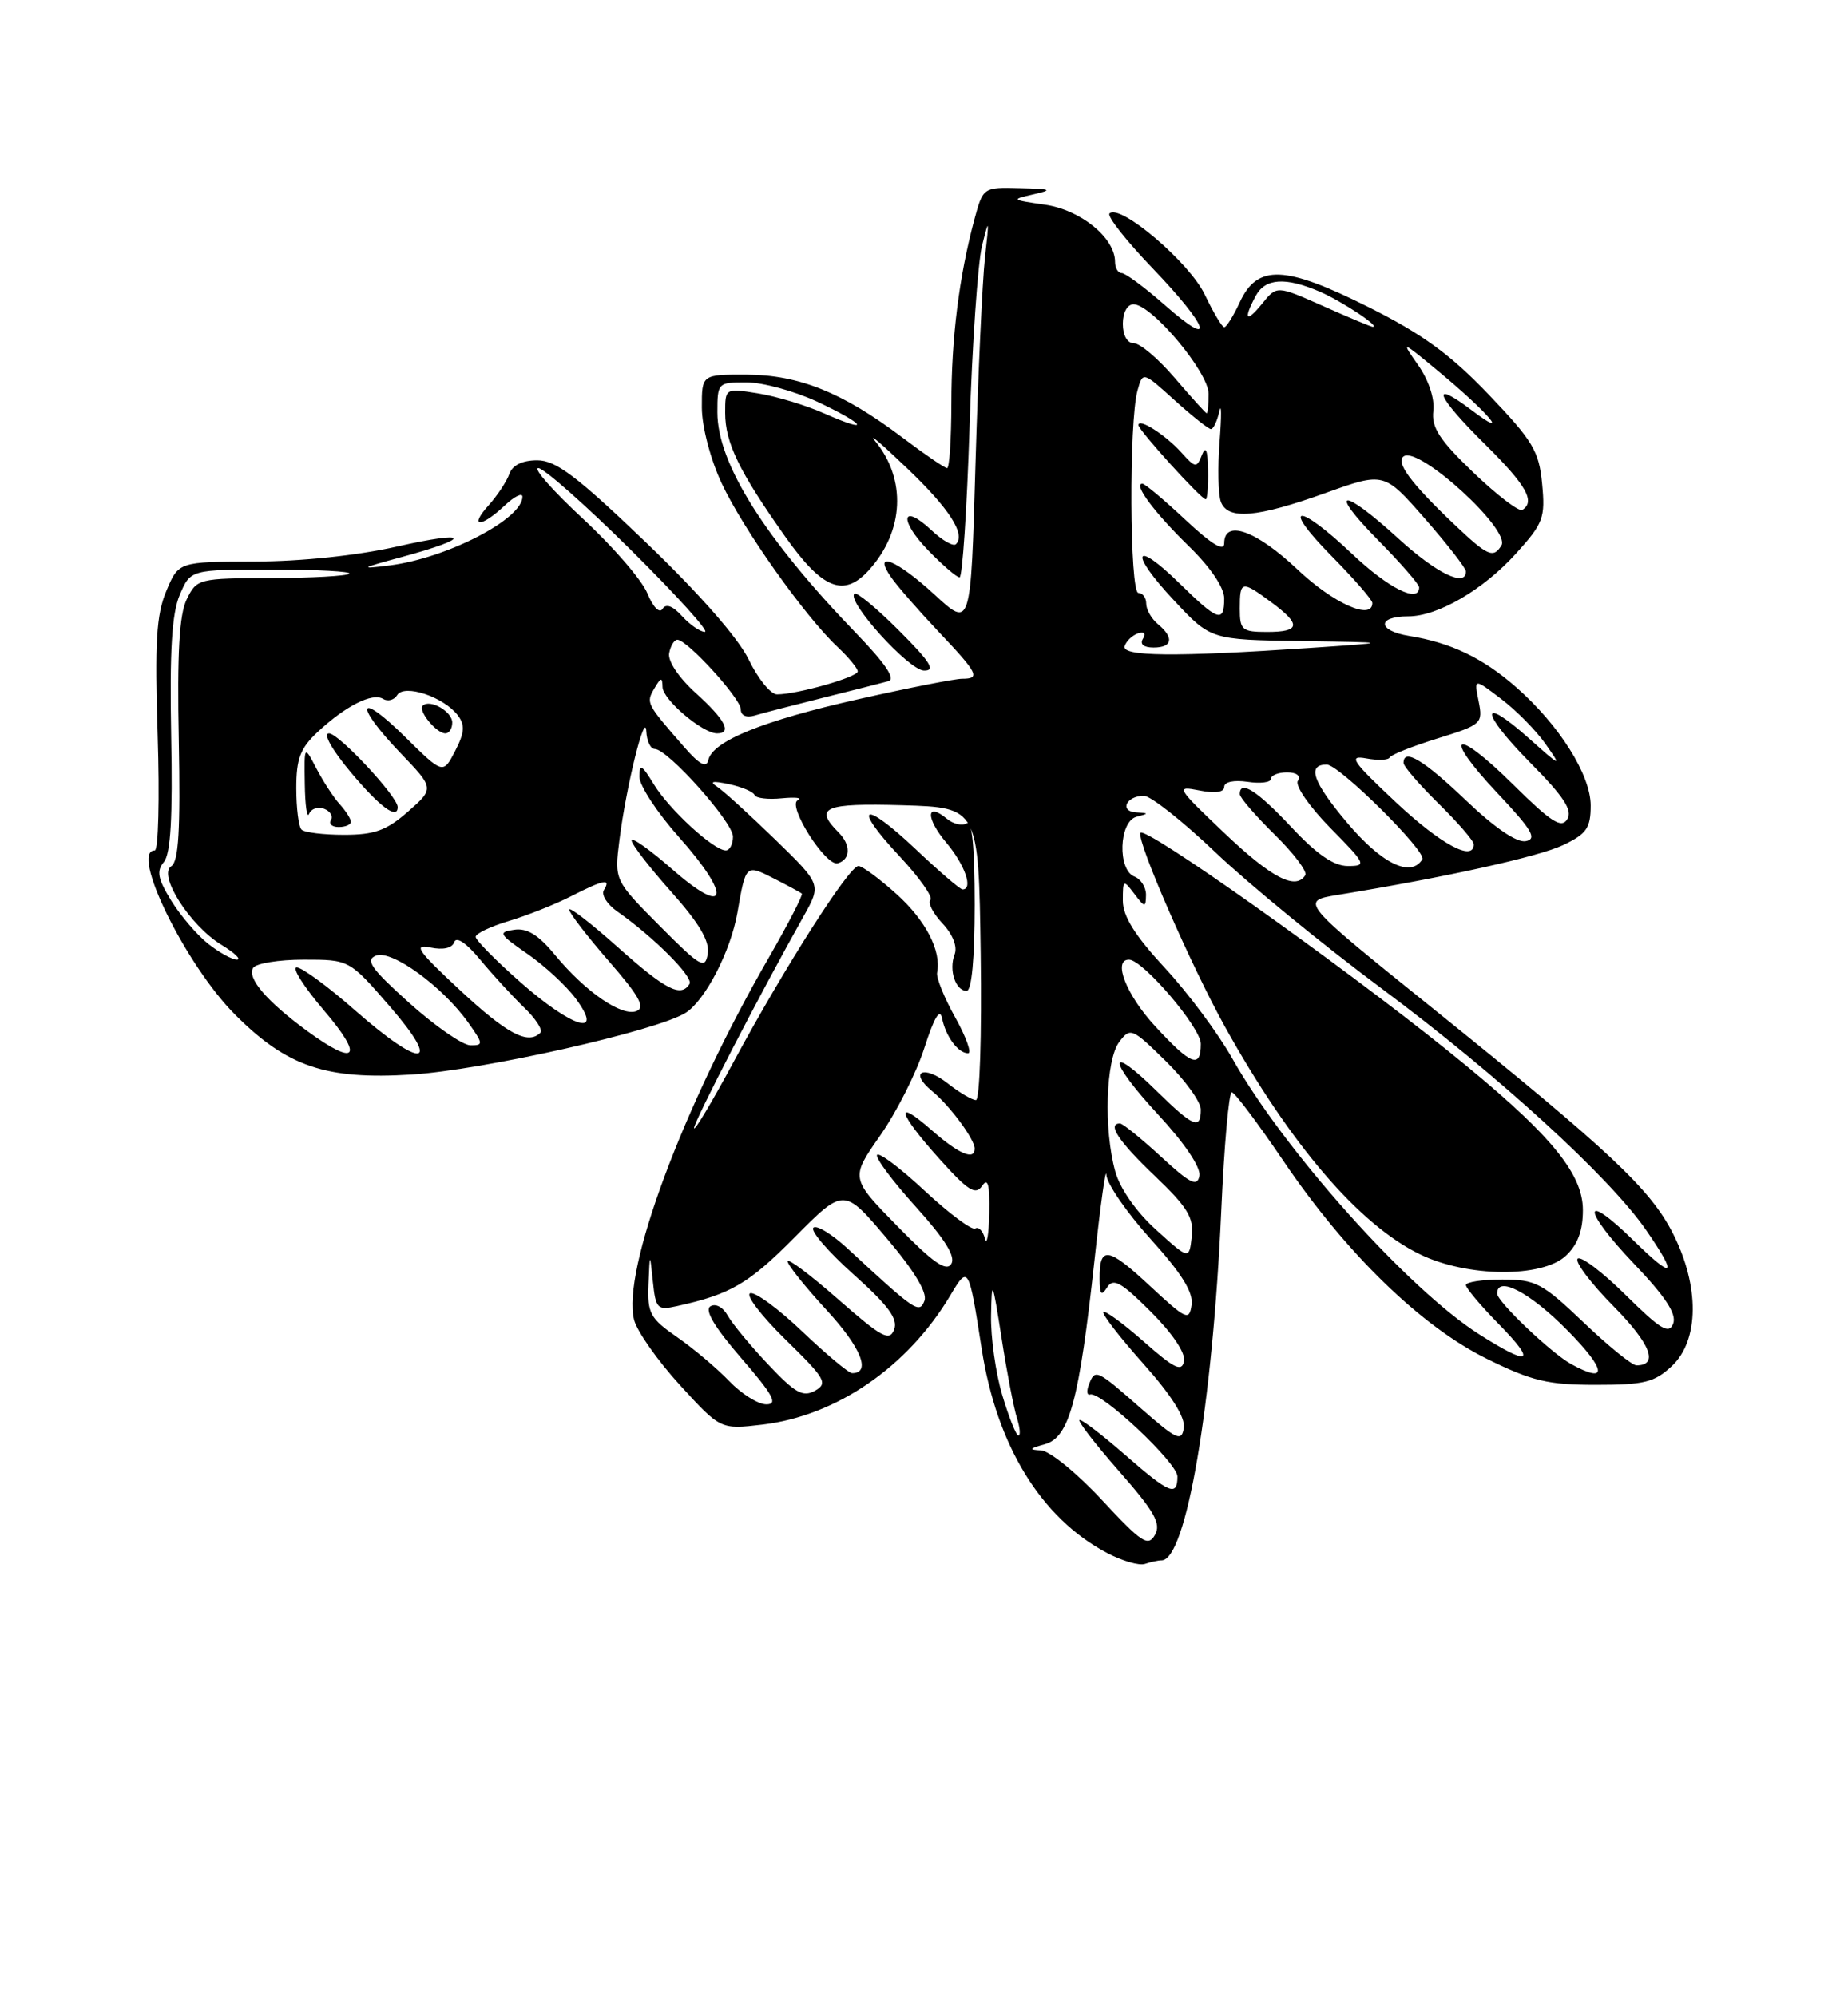 <?xml version="1.0" encoding="UTF-8" standalone="no"?>
<!DOCTYPE svg PUBLIC "-//W3C//DTD SVG 1.1//EN" "http://www.w3.org/Graphics/SVG/1.1/DTD/svg11.dtd" >
<svg xmlns="http://www.w3.org/2000/svg" xmlns:xlink="http://www.w3.org/1999/xlink" version="1.1" viewBox="0 0 237 256">
 <g >
 <path fill="currentColor"
d=" M 148.97 200.00 C 152.11 200.00 155.50 180.14 156.62 155.25 C 156.99 146.86 157.60 140.00 157.97 140.00 C 158.34 140.00 161.30 143.94 164.56 148.75 C 172.59 160.62 182.24 170.01 190.70 174.17 C 196.46 177.01 198.52 177.50 204.65 177.50 C 210.88 177.50 212.18 177.18 214.42 175.08 C 217.92 171.79 217.98 164.86 214.56 158.12 C 211.66 152.40 206.43 147.50 183.75 129.24 C 166.68 115.50 166.68 115.50 171.59 114.70 C 185.43 112.44 197.33 109.81 200.48 108.31 C 203.48 106.88 204.00 106.13 204.00 103.24 C 204.00 99.33 199.98 92.94 194.44 88.08 C 190.18 84.34 186.04 82.36 180.72 81.51 C 176.64 80.85 176.55 79.00 180.60 79.00 C 184.39 79.00 190.22 75.60 194.43 70.94 C 197.93 67.07 198.19 66.37 197.77 62.00 C 197.37 57.80 196.59 56.51 190.91 50.56 C 185.99 45.42 182.42 42.82 175.55 39.38 C 164.77 33.98 161.27 33.85 159.00 38.73 C 158.18 40.50 157.28 41.95 157.00 41.94 C 156.72 41.93 155.60 40.04 154.50 37.74 C 152.54 33.63 143.62 26.05 142.29 27.37 C 141.95 27.71 144.45 30.88 147.84 34.41 C 155.07 41.94 156.06 44.98 149.36 39.08 C 146.81 36.84 144.33 35.00 143.86 35.00 C 143.39 35.00 143.00 34.35 143.00 33.56 C 143.00 30.48 138.58 26.89 134.00 26.24 C 129.70 25.62 129.63 25.57 132.50 24.92 C 135.09 24.33 134.85 24.22 130.79 24.12 C 126.08 24.00 126.08 24.01 124.96 28.13 C 123.00 35.44 122.01 43.30 122.01 51.75 C 122.00 56.29 121.76 60.00 121.46 60.00 C 121.16 60.00 118.56 58.22 115.69 56.05 C 108.08 50.31 102.46 48.05 95.75 48.02 C 90.00 48.00 90.00 48.00 90.01 52.25 C 90.02 54.68 91.10 58.83 92.54 61.92 C 95.26 67.76 103.21 78.98 107.41 82.92 C 108.84 84.26 110.00 85.67 110.00 86.06 C 110.00 86.79 102.23 89.00 99.65 89.00 C 98.84 89.00 97.21 87.00 96.02 84.54 C 94.69 81.79 89.67 76.07 82.86 69.54 C 73.95 61.01 71.29 59.00 68.90 59.00 C 66.98 59.00 65.72 59.62 65.32 60.75 C 64.98 61.71 63.79 63.51 62.68 64.75 C 60.08 67.63 61.64 67.69 64.69 64.83 C 65.96 63.63 67.00 63.11 67.00 63.67 C 67.00 66.54 57.28 71.55 49.96 72.47 C 46.01 72.96 46.18 72.84 51.50 71.40 C 60.73 68.90 60.27 67.93 50.87 70.06 C 45.82 71.20 38.61 71.96 32.70 71.97 C 22.90 72.00 22.90 72.00 21.33 75.75 C 20.05 78.79 19.84 82.31 20.22 94.25 C 20.48 102.36 20.31 109.00 19.85 109.00 C 16.60 109.00 23.80 123.71 30.17 130.07 C 36.81 136.72 41.81 138.41 52.76 137.73 C 61.86 137.17 84.17 132.15 87.91 129.83 C 90.42 128.27 93.70 121.94 94.57 116.98 C 95.65 110.76 95.64 110.77 99.23 112.59 C 101.03 113.51 102.65 114.38 102.83 114.54 C 103.01 114.69 101.12 118.36 98.63 122.68 C 87.57 141.85 79.74 162.88 81.32 169.17 C 81.69 170.63 84.34 174.40 87.20 177.53 C 92.41 183.23 92.41 183.23 97.77 182.60 C 107.26 181.48 116.40 175.21 121.86 166.06 C 124.19 162.14 124.24 162.23 125.89 172.84 C 127.81 185.28 133.51 194.57 141.94 199.03 C 143.90 200.07 146.10 200.71 146.83 200.46 C 147.56 200.21 148.53 200.00 148.97 200.00 Z  M 141.31 192.25 C 138.11 188.81 134.60 185.95 133.50 185.90 C 131.89 185.82 131.99 185.67 134.00 185.11 C 137.14 184.24 138.40 179.56 140.37 161.47 C 141.14 154.34 141.83 149.44 141.89 150.58 C 141.95 151.72 144.51 155.43 147.57 158.82 C 151.52 163.18 153.05 165.63 152.82 167.24 C 152.52 169.34 152.15 169.17 147.41 164.76 C 142.07 159.79 140.99 159.65 141.02 163.92 C 141.03 165.94 141.24 166.18 141.99 165.00 C 142.78 163.77 143.77 164.32 147.57 168.11 C 150.35 170.88 152.06 173.42 151.85 174.46 C 151.56 175.88 150.61 175.42 146.71 171.98 C 144.07 169.65 141.73 167.94 141.50 168.16 C 141.28 168.39 143.58 171.37 146.62 174.78 C 150.25 178.85 152.03 181.68 151.82 183.02 C 151.54 184.83 150.93 184.55 146.34 180.53 C 140.57 175.46 140.44 175.41 139.64 177.49 C 139.33 178.31 139.40 178.87 139.81 178.74 C 141.19 178.29 151.00 187.50 151.00 189.25 C 151.00 191.87 149.97 191.44 144.32 186.50 C 141.49 184.03 138.86 182.00 138.47 182.00 C 138.08 182.00 140.31 184.91 143.44 188.48 C 148.07 193.74 148.94 195.28 148.12 196.73 C 147.24 198.29 146.42 197.75 141.31 192.25 Z  M 128.54 178.82 C 127.69 175.97 127.04 171.36 127.10 168.57 C 127.19 163.84 127.28 164.04 128.45 171.50 C 129.13 175.90 130.02 180.51 130.42 181.75 C 130.81 182.99 130.90 184.00 130.61 184.00 C 130.32 184.00 129.39 181.67 128.54 178.82 Z  M 93.52 177.02 C 91.95 175.38 88.94 172.84 86.83 171.38 C 83.37 168.98 83.02 168.33 83.17 164.61 C 83.34 160.50 83.34 160.50 83.73 164.25 C 84.09 167.75 84.31 167.97 86.81 167.41 C 93.71 165.89 96.00 164.55 101.89 158.61 C 108.22 152.23 108.22 152.23 113.69 158.68 C 117.25 162.87 118.95 165.69 118.56 166.72 C 117.90 168.42 117.41 168.09 108.77 160.09 C 106.72 158.19 104.71 156.96 104.31 157.36 C 103.91 157.76 106.23 160.45 109.47 163.35 C 113.95 167.35 115.19 169.05 114.67 170.42 C 114.07 171.97 113.08 171.43 107.49 166.53 C 103.92 163.39 101.00 161.21 101.01 161.67 C 101.01 162.12 103.27 164.95 106.04 167.95 C 110.44 172.73 111.75 176.00 109.28 176.00 C 108.85 176.00 105.99 173.61 102.92 170.69 C 99.86 167.77 96.84 165.55 96.21 165.76 C 95.58 165.97 97.61 168.63 100.72 171.68 C 105.85 176.69 106.21 177.30 104.53 178.25 C 102.97 179.11 101.98 178.56 98.52 174.89 C 96.24 172.48 93.90 169.65 93.32 168.61 C 92.72 167.53 91.76 167.03 91.10 167.44 C 90.33 167.92 91.66 170.14 95.07 174.08 C 99.15 178.79 99.81 180.00 98.29 180.00 C 97.23 180.00 95.09 178.66 93.52 177.02 Z  M 201.50 174.84 C 198.92 173.42 192.00 166.83 192.00 165.80 C 192.00 163.45 196.21 165.65 201.00 170.50 C 206.04 175.60 206.25 177.45 201.50 174.84 Z  M 203.09 169.50 C 197.79 164.45 196.94 164.00 192.66 164.00 C 190.10 164.00 188.00 164.32 188.00 164.71 C 188.00 165.10 189.89 167.35 192.21 169.71 C 197.13 174.73 196.26 175.19 189.71 171.03 C 180.65 165.29 164.65 147.42 158.05 135.69 C 156.26 132.50 152.36 127.26 149.39 124.06 C 145.53 119.89 144.00 117.43 144.00 115.43 C 144.00 112.74 144.06 112.70 145.47 114.56 C 146.82 116.34 146.94 116.36 146.97 114.72 C 146.99 113.74 146.32 112.68 145.50 112.36 C 143.29 111.52 143.50 105.28 145.75 104.69 C 147.37 104.27 147.36 104.22 145.69 104.12 C 143.51 103.98 144.45 102.00 146.70 102.00 C 147.57 102.00 151.70 105.27 155.89 109.26 C 160.07 113.25 169.72 121.15 177.32 126.80 C 192.15 137.84 206.46 150.91 211.12 157.68 C 215.23 163.64 214.69 164.09 209.52 159.02 C 202.86 152.49 202.85 154.94 209.50 161.92 C 213.60 166.21 215.05 168.42 214.58 169.65 C 214.04 171.06 212.99 170.43 208.49 165.99 C 205.50 163.03 202.73 160.94 202.33 161.33 C 201.94 161.73 204.01 164.47 206.93 167.43 C 211.69 172.25 212.76 175.00 209.87 175.00 C 209.31 175.00 206.26 172.53 203.09 169.50 Z  M 200.81 160.96 C 202.33 159.55 203.00 157.74 203.00 155.10 C 203.00 150.26 198.59 145.06 185.71 134.70 C 171.67 123.41 146.61 105.67 146.25 106.76 C 145.84 107.97 152.77 123.82 157.13 131.66 C 165.51 146.73 174.32 157.00 182.13 160.78 C 188.17 163.71 197.76 163.80 200.81 160.96 Z  M 115.11 157.19 C 109.06 151.01 109.06 151.01 112.87 145.56 C 114.97 142.56 117.53 137.50 118.55 134.30 C 119.79 130.44 120.54 129.17 120.81 130.50 C 121.29 132.86 122.88 135.00 124.15 135.00 C 124.65 135.00 123.91 132.94 122.51 130.42 C 121.10 127.90 120.05 125.31 120.18 124.67 C 120.74 121.88 118.74 118.00 115.01 114.63 C 112.80 112.63 110.59 111.00 110.09 111.00 C 108.90 111.00 100.54 124.11 94.14 136.00 C 91.33 141.22 89.02 145.09 89.01 144.59 C 89.00 143.76 97.58 127.16 103.06 117.44 C 105.34 113.37 105.34 113.37 99.42 107.61 C 96.16 104.45 92.83 101.41 92.00 100.86 C 90.92 100.15 91.34 100.05 93.50 100.51 C 95.15 100.86 96.62 101.49 96.77 101.90 C 96.93 102.31 98.50 102.50 100.27 102.32 C 102.05 102.15 102.96 102.26 102.31 102.57 C 100.91 103.22 105.91 111.09 107.44 110.65 C 109.09 110.17 109.14 108.28 107.54 106.69 C 104.35 103.49 105.71 102.92 115.75 103.21 C 125.50 103.50 125.50 103.50 125.77 122.25 C 125.92 132.70 125.65 141.00 125.16 141.00 C 124.67 141.00 123.06 140.05 121.58 138.89 C 118.47 136.43 116.49 137.35 119.53 139.84 C 121.79 141.69 125.00 146.02 125.00 147.22 C 125.00 148.78 122.99 147.93 119.53 144.90 C 114.61 140.57 115.12 142.58 120.47 148.53 C 124.15 152.63 125.11 153.24 125.95 152.00 C 126.70 150.89 126.94 151.81 126.87 155.50 C 126.81 158.25 126.56 159.71 126.31 158.74 C 126.06 157.77 125.50 157.19 125.07 157.46 C 124.64 157.72 121.73 155.55 118.60 152.64 C 115.47 149.72 112.72 147.65 112.48 148.03 C 112.25 148.41 114.48 151.40 117.45 154.68 C 121.19 158.82 122.58 161.06 122.00 162.00 C 121.36 163.03 119.67 161.85 115.11 157.19 Z  M 125.00 115.94 C 125.00 108.51 124.66 105.09 123.96 105.53 C 123.38 105.88 122.25 105.62 121.43 104.94 C 118.74 102.71 118.70 104.86 121.38 108.03 C 123.76 110.87 124.84 114.00 123.44 114.00 C 123.13 114.00 120.43 111.68 117.43 108.84 C 110.66 102.44 109.16 103.12 115.39 109.78 C 117.91 112.48 119.68 114.98 119.32 115.35 C 118.96 115.71 119.65 117.06 120.86 118.35 C 122.20 119.78 122.81 121.33 122.42 122.34 C 121.66 124.34 122.54 127.00 123.97 127.00 C 124.61 127.00 125.00 122.87 125.00 115.94 Z  M 148.27 157.63 C 145.73 155.34 143.63 152.34 143.03 150.15 C 141.53 144.78 141.81 135.83 143.54 133.55 C 144.96 131.67 145.17 131.75 149.51 136.01 C 151.98 138.43 154.00 141.22 154.00 142.21 C 154.00 144.86 153.03 144.45 148.31 139.81 C 141.90 133.52 142.07 135.88 148.53 142.86 C 151.94 146.54 154.02 149.64 153.82 150.71 C 153.54 152.16 152.64 151.71 148.88 148.24 C 146.35 145.91 143.99 144.00 143.64 144.00 C 141.94 144.00 143.46 146.30 148.09 150.71 C 152.31 154.74 153.12 156.06 152.84 158.51 C 152.50 161.46 152.50 161.46 148.27 157.63 Z  M 148.13 131.52 C 144.44 127.52 142.67 123.00 144.79 123.00 C 146.56 123.00 154.00 131.71 154.00 133.79 C 154.00 137.02 152.75 136.54 148.13 131.52 Z  M 39.40 132.15 C 34.23 128.36 31.66 125.37 32.46 124.06 C 32.82 123.48 35.75 123.00 38.96 123.00 C 44.80 123.00 44.80 123.00 50.00 129.00 C 56.76 136.80 54.19 137.09 45.54 129.50 C 42.10 126.47 38.73 124.00 38.06 124.00 C 37.39 124.00 38.96 126.47 41.54 129.50 C 46.73 135.57 45.75 136.79 39.40 132.15 Z  M 52.50 128.56 C 47.58 124.14 46.81 123.04 48.23 122.48 C 50.23 121.70 56.75 126.43 60.05 131.07 C 61.99 133.80 62.01 134.00 60.32 133.98 C 59.32 133.96 55.80 131.52 52.50 128.56 Z  M 59.00 126.92 C 53.57 121.87 52.94 120.97 55.17 121.44 C 56.84 121.79 57.99 121.53 58.26 120.75 C 58.52 119.99 59.83 120.88 61.58 123.00 C 63.17 124.92 65.70 127.68 67.20 129.12 C 68.70 130.56 69.65 132.02 69.30 132.37 C 67.72 133.95 65.03 132.53 59.00 126.92 Z  M 66.75 125.90 C 63.59 123.12 61.00 120.49 61.00 120.08 C 61.00 119.66 62.91 118.75 65.25 118.05 C 67.59 117.35 71.17 115.93 73.21 114.89 C 77.45 112.73 78.40 112.55 77.45 114.08 C 77.08 114.67 77.84 115.90 79.14 116.81 C 83.83 120.09 88.97 125.24 88.43 126.11 C 87.33 127.89 85.39 126.89 79.25 121.42 C 75.81 118.35 73.00 116.18 73.00 116.59 C 73.00 117.01 75.28 119.97 78.07 123.18 C 82.02 127.71 82.80 129.14 81.61 129.60 C 79.72 130.32 75.05 127.10 71.16 122.38 C 69.06 119.83 67.59 118.92 65.94 119.17 C 63.84 119.47 63.98 119.73 67.64 122.26 C 69.84 123.78 72.64 126.37 73.85 128.01 C 77.54 133.01 73.42 131.78 66.75 125.90 Z  M 84.59 118.66 C 78.79 112.83 78.79 112.83 79.44 107.66 C 80.31 100.77 82.75 90.92 82.89 93.75 C 82.95 94.99 83.43 96.00 83.97 96.00 C 85.63 96.00 94.00 105.37 94.00 107.23 C 94.00 108.20 93.58 109.00 93.08 109.00 C 91.53 109.00 85.83 103.77 83.86 100.54 C 82.31 98.00 82.01 97.84 82.00 99.55 C 82.00 100.68 84.28 104.16 87.07 107.29 C 93.89 114.94 93.35 117.67 86.25 111.45 C 83.36 108.92 81.00 107.24 81.00 107.72 C 81.00 108.21 83.28 111.16 86.07 114.29 C 89.69 118.35 91.03 120.63 90.77 122.24 C 90.43 124.29 89.86 123.96 84.59 118.66 Z  M 26.71 120.98 C 25.30 119.87 23.17 117.39 21.97 115.46 C 20.23 112.63 20.04 111.65 21.02 110.48 C 21.89 109.43 22.16 104.75 21.95 94.25 C 21.75 83.39 22.04 78.64 23.05 76.25 C 24.44 73.00 24.44 73.00 34.89 73.00 C 40.63 73.00 45.09 73.24 44.80 73.53 C 44.51 73.82 39.99 74.08 34.77 74.09 C 25.46 74.12 25.24 74.17 23.95 76.81 C 22.99 78.77 22.71 83.67 22.93 94.87 C 23.15 106.38 22.91 110.44 21.97 111.02 C 20.20 112.11 24.36 118.64 28.40 121.10 C 30.10 122.14 31.00 122.99 30.38 123.00 C 29.77 123.00 28.12 122.09 26.71 120.98 Z  M 157.05 106.80 C 150.87 100.93 150.73 100.70 153.80 101.31 C 155.83 101.72 157.00 101.55 157.00 100.86 C 157.00 100.22 158.23 99.95 160.00 100.21 C 161.65 100.46 163.00 100.28 163.00 99.83 C 163.00 99.37 163.93 99.00 165.06 99.00 C 166.30 99.00 166.85 99.44 166.44 100.10 C 166.07 100.70 167.94 103.40 170.59 106.10 C 175.21 110.78 175.31 111.00 172.85 111.00 C 171.05 111.00 168.87 109.50 165.60 106.00 C 161.23 101.34 159.00 99.91 159.00 101.79 C 159.00 102.23 161.01 104.55 163.46 106.96 C 165.91 109.36 167.68 111.71 167.40 112.17 C 166.18 114.14 163.09 112.54 157.05 106.80 Z  M 172.72 105.40 C 168.35 100.20 167.59 98.00 170.15 98.00 C 171.74 98.00 183.01 109.17 182.41 110.14 C 180.93 112.54 177.18 110.70 172.72 105.40 Z  M 179.00 102.81 C 173.39 97.55 172.87 96.78 175.22 97.21 C 176.71 97.49 178.06 97.43 178.22 97.09 C 178.37 96.75 181.14 95.65 184.36 94.65 C 190.03 92.89 190.20 92.74 189.63 89.88 C 189.03 86.92 189.03 86.92 192.55 89.61 C 194.49 91.08 197.05 93.69 198.24 95.40 C 200.32 98.36 200.22 98.33 196.12 94.67 C 189.68 88.93 189.79 91.22 196.27 97.78 C 200.56 102.11 201.71 103.86 201.00 105.00 C 200.24 106.22 198.94 105.38 194.06 100.56 C 186.47 93.05 184.84 94.02 192.09 101.71 C 196.48 106.37 197.16 107.52 195.68 107.81 C 194.53 108.04 191.71 106.12 188.01 102.59 C 182.57 97.40 180.00 95.86 180.00 97.79 C 180.00 98.23 182.03 100.57 184.50 103.00 C 186.97 105.43 189.00 107.77 189.00 108.21 C 189.00 110.51 184.77 108.22 179.00 102.81 Z  M 38.67 106.33 C 38.30 105.97 38.00 103.58 38.00 101.02 C 38.00 97.24 38.51 95.90 40.75 93.81 C 44.33 90.47 47.77 88.74 49.13 89.58 C 49.73 89.95 50.55 89.73 50.94 89.09 C 51.85 87.63 56.91 89.32 58.71 91.68 C 59.66 92.94 59.59 93.88 58.37 96.26 C 56.82 99.25 56.82 99.25 51.91 94.41 C 45.84 88.43 45.36 90.25 51.35 96.51 C 55.71 101.05 55.71 101.05 52.32 104.03 C 49.57 106.44 48.03 107.00 44.13 107.00 C 41.49 107.00 39.03 106.70 38.67 106.33 Z  M 45.00 105.33 C 45.00 104.96 44.36 103.95 43.57 103.08 C 42.78 102.21 41.44 100.15 40.58 98.50 C 39.01 95.50 39.01 95.50 39.09 100.50 C 39.13 103.25 39.38 104.96 39.64 104.31 C 39.91 103.65 40.77 103.36 41.56 103.66 C 42.35 103.96 42.74 104.61 42.44 105.10 C 42.13 105.60 42.58 106.00 43.44 106.00 C 44.30 106.00 45.00 105.70 45.00 105.33 Z  M 51.00 103.44 C 51.00 102.10 43.45 94.00 42.20 94.00 C 41.39 94.00 42.57 96.10 45.00 99.00 C 48.71 103.43 51.00 105.12 51.00 103.44 Z  M 58.00 92.61 C 58.00 91.19 55.12 89.55 54.21 90.45 C 53.58 91.09 55.96 94.00 57.12 94.00 C 57.61 94.00 58.00 93.37 58.00 92.61 Z  M 87.71 95.71 C 82.86 90.15 82.84 90.10 83.92 88.24 C 84.77 86.79 84.94 86.76 84.97 88.06 C 85.00 89.67 90.10 94.00 91.96 94.00 C 93.93 94.00 92.99 92.23 89.24 88.84 C 87.05 86.86 85.62 84.73 85.82 83.72 C 86.00 82.77 86.47 82.00 86.87 82.00 C 88.13 82.00 95.00 89.53 95.00 90.91 C 95.00 91.70 95.70 92.03 96.75 91.72 C 97.71 91.43 101.65 90.41 105.50 89.45 C 109.35 88.49 113.14 87.53 113.93 87.31 C 114.90 87.05 113.57 85.07 109.84 81.21 C 98.08 69.04 92.00 59.38 92.00 52.85 C 92.00 49.07 92.06 49.00 95.75 49.01 C 97.81 49.02 101.86 50.12 104.75 51.46 C 111.02 54.39 111.86 55.71 105.71 52.99 C 103.35 51.94 99.52 50.79 97.21 50.42 C 93.01 49.75 93.00 49.75 93.00 52.92 C 93.00 56.74 94.80 60.44 100.68 68.75 C 105.48 75.54 108.21 76.63 111.44 73.07 C 115.96 68.07 116.27 61.43 112.21 56.50 C 111.31 55.40 113.14 56.96 116.28 59.97 C 121.76 65.20 123.87 68.47 122.59 69.75 C 122.26 70.07 120.87 69.29 119.50 68.00 C 115.64 64.37 115.21 66.59 119.01 70.51 C 120.87 72.43 122.69 74.00 123.06 74.00 C 123.42 74.00 124.00 65.34 124.34 54.75 C 124.68 44.16 125.40 33.70 125.94 31.50 C 126.85 27.85 126.88 27.98 126.32 33.00 C 125.98 36.02 125.44 47.95 125.10 59.50 C 124.50 80.50 124.50 80.50 119.89 76.25 C 114.95 71.70 111.80 70.45 114.32 74.04 C 115.10 75.16 117.83 78.28 120.37 80.97 C 125.45 86.33 125.78 87.00 123.37 87.00 C 122.47 87.00 116.51 88.17 110.12 89.61 C 97.86 92.36 91.37 94.99 90.83 97.44 C 90.60 98.48 89.68 97.98 87.71 95.71 Z  M 115.27 80.80 C 112.41 77.94 109.85 75.82 109.57 76.10 C 108.57 77.10 116.54 85.90 118.49 85.95 C 120.04 85.99 119.33 84.86 115.27 80.80 Z  M 144.23 82.81 C 144.45 82.16 145.22 81.43 145.95 81.18 C 146.74 80.92 147.00 81.20 146.58 81.87 C 146.15 82.57 146.67 83.00 147.94 83.00 C 150.37 83.00 150.60 81.74 148.50 80.00 C 147.68 79.32 147.00 78.14 147.00 77.38 C 147.00 76.62 146.55 76.00 146.00 76.00 C 144.87 76.00 144.77 54.03 145.88 50.06 C 146.56 47.61 146.56 47.61 150.65 51.31 C 152.90 53.34 154.99 55.00 155.30 55.00 C 155.61 55.00 156.09 53.99 156.37 52.75 C 156.65 51.51 156.67 53.24 156.41 56.59 C 156.15 59.93 156.22 63.42 156.58 64.34 C 157.47 66.67 161.18 66.35 170.00 63.19 C 177.50 60.50 177.50 60.50 182.75 66.49 C 185.64 69.79 188.00 72.83 188.00 73.24 C 188.00 75.33 184.21 73.48 179.31 69.00 C 172.05 62.37 170.16 62.58 176.78 69.28 C 179.65 72.19 182.00 74.89 182.00 75.28 C 182.00 77.37 178.08 75.42 173.41 71.00 C 166.36 64.33 164.16 64.57 170.78 71.28 C 173.65 74.19 176.00 76.89 176.00 77.28 C 176.00 79.58 171.00 77.34 166.41 73.00 C 161.10 67.98 157.00 66.52 157.00 69.64 C 157.00 70.75 155.41 69.79 152.04 66.64 C 149.32 64.09 146.83 62.00 146.51 62.00 C 145.29 62.00 148.03 65.68 152.42 69.96 C 155.23 72.69 157.00 75.30 157.00 76.71 C 157.00 79.88 156.21 79.62 151.31 74.81 C 145.38 68.99 144.74 70.74 150.54 76.93 C 155.27 82.00 155.27 82.00 166.89 82.17 C 178.50 82.34 178.50 82.34 168.00 83.05 C 150.63 84.22 143.78 84.15 144.23 82.81 Z  M 154.93 60.25 C 154.88 57.67 154.64 57.07 154.14 58.32 C 153.47 60.02 153.31 60.00 151.48 57.97 C 149.43 55.71 146.00 53.53 146.00 54.49 C 146.00 55.12 154.05 64.00 154.63 64.00 C 154.83 64.00 154.97 62.31 154.93 60.25 Z  M 87.48 78.98 C 86.29 77.66 85.41 77.33 84.97 78.04 C 84.58 78.67 83.75 77.82 83.02 76.04 C 82.31 74.33 78.59 70.03 74.74 66.47 C 70.90 62.91 68.33 60.00 69.04 60.00 C 69.74 60.00 75.08 64.72 80.91 70.49 C 86.73 76.26 91.01 80.98 90.40 80.99 C 89.80 80.99 88.49 80.09 87.48 78.98 Z  M 159.00 78.00 C 159.00 74.42 159.23 74.37 163.04 77.19 C 166.91 80.05 166.78 81.00 162.50 81.00 C 159.28 81.00 159.00 80.76 159.00 78.00 Z  M 186.50 67.21 C 180.92 61.92 178.90 59.18 180.05 58.47 C 182.06 57.23 193.77 67.94 192.55 69.91 C 191.51 71.60 190.79 71.28 186.50 67.21 Z  M 188.98 60.59 C 184.61 56.40 183.56 54.79 183.82 52.66 C 184.01 51.07 183.21 48.69 181.84 46.75 C 179.63 43.61 179.72 43.64 184.63 47.72 C 190.89 52.92 193.87 56.45 188.75 52.59 C 183.26 48.45 184.17 50.75 190.50 57.00 C 195.74 62.18 196.94 64.30 195.23 65.36 C 194.80 65.62 191.99 63.47 188.98 60.59 Z  M 150.68 48.47 C 148.58 46.01 146.22 44.00 145.43 44.00 C 144.57 44.00 144.00 43.00 144.00 41.50 C 144.00 40.05 144.58 39.00 145.37 39.00 C 147.70 39.00 155.00 47.71 155.00 50.48 C 155.00 51.86 154.89 52.99 154.75 52.97 C 154.61 52.95 152.78 50.92 150.68 48.47 Z  M 169.63 39.20 C 163.75 36.59 163.75 36.59 161.88 38.90 C 159.82 41.44 159.41 40.97 161.04 37.93 C 162.26 35.65 164.86 35.48 169.28 37.39 C 172.18 38.65 177.24 42.03 176.00 41.88 C 175.72 41.84 172.86 40.64 169.63 39.20 Z "/>
</g>
</svg>
